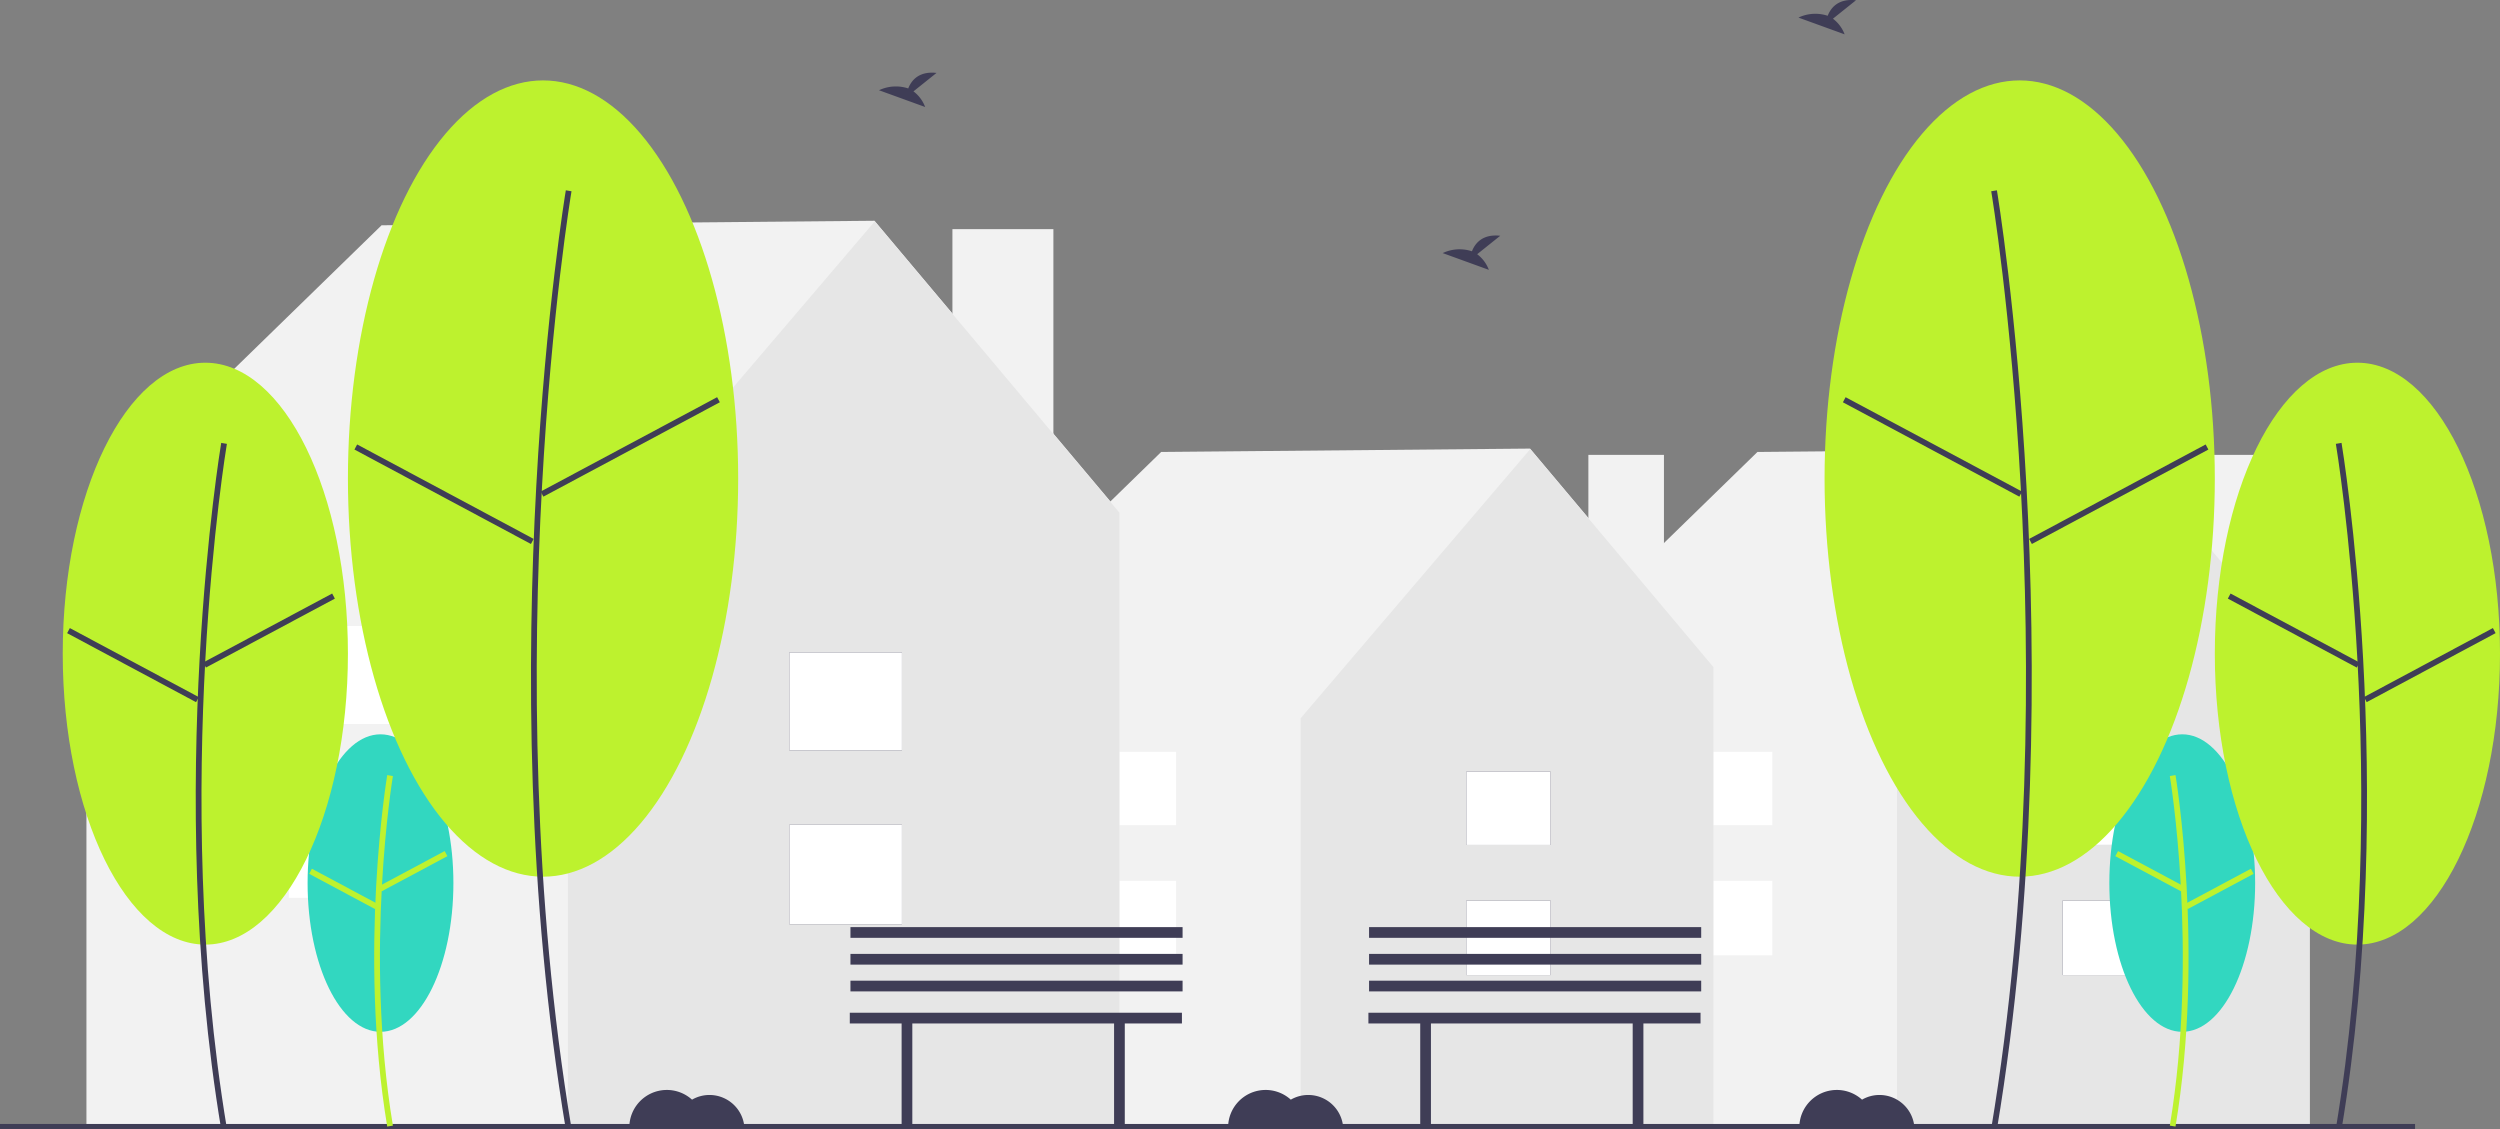 <svg xmlns="http://www.w3.org/2000/svg" width="386.429" height="174.579" viewBox="0 0 386.429 174.579">
  <rect x="0" y="0" width="386.429" height="174.579" fill="#808080" stroke="none"/>
  <g id="Group_82" data-name="Group 82" transform="translate(0 0)">
    <rect id="Rectangle_1463" data-name="Rectangle 1463" width="11.679" height="40.429" transform="translate(337.686 70.31)" fill="#f2f2f2"/>
    <path id="Path_103" data-name="Path 103" d="M732.172,212.846l-28.406-33.794-57.02.521-34.589,33.691.7.449h-.25V283.79H732.1V213.713Z" transform="translate(-375.094 -109.713)" fill="#f2f2f2"/>
    <path id="Path_104" data-name="Path 104" d="M792.641,179.238l-35.487,41.605V283.9h63.788V212.929Z" transform="translate(-463.94 -109.827)" fill="#e6e6e6"/>
    <rect id="Rectangle_1464" data-name="Rectangle 1464" width="13.027" height="11.514" transform="translate(318.819 139.204)" fill="#3f3d56"/>
    <rect id="Rectangle_1465" data-name="Rectangle 1465" width="13.027" height="11.332" transform="translate(318.819 119.274)" fill="#3f3d56"/>
    <rect id="Rectangle_1466" data-name="Rectangle 1466" width="13.027" height="11.514" transform="translate(318.819 139.204)" fill="#fff"/>
    <rect id="Rectangle_1467" data-name="Rectangle 1467" width="13.027" height="11.332" transform="translate(318.819 119.274)" fill="#fff"/>
    <rect id="Rectangle_1468" data-name="Rectangle 1468" width="13.027" height="11.514" transform="translate(260.925 136.149)" fill="#fff"/>
    <rect id="Rectangle_1469" data-name="Rectangle 1469" width="13.027" height="11.332" transform="translate(260.925 116.218)" fill="#fff"/>
    <rect id="Rectangle_1470" data-name="Rectangle 1470" width="11.679" height="40.429" transform="translate(245.518 70.31)" fill="#f2f2f2"/>
    <path id="Path_105" data-name="Path 105" d="M494.172,212.846l-28.406-33.794-57.02.521-34.589,33.691.7.449h-.25V283.79H494.1V213.713Z" transform="translate(-229.261 -109.713)" fill="#f2f2f2"/>
    <path id="Path_106" data-name="Path 106" d="M554.642,179.238l-35.488,41.605V283.9h63.788V212.929Z" transform="translate(-318.108 -109.827)" fill="#e6e6e6"/>
    <rect id="Rectangle_1471" data-name="Rectangle 1471" width="13.027" height="11.514" transform="translate(226.651 139.204)" fill="#3f3d56"/>
    <rect id="Rectangle_1472" data-name="Rectangle 1472" width="13.027" height="11.332" transform="translate(226.651 119.274)" fill="#3f3d56"/>
    <rect id="Rectangle_1473" data-name="Rectangle 1473" width="13.027" height="11.514" transform="translate(226.651 139.204)" fill="#fff"/>
    <rect id="Rectangle_1474" data-name="Rectangle 1474" width="13.027" height="11.332" transform="translate(226.651 119.274)" fill="#fff"/>
    <rect id="Rectangle_1475" data-name="Rectangle 1475" width="13.027" height="11.514" transform="translate(168.758 136.149)" fill="#fff"/>
    <rect id="Rectangle_1476" data-name="Rectangle 1476" width="13.027" height="11.332" transform="translate(168.758 116.218)" fill="#fff"/>
    <rect id="Rectangle_1477" data-name="Rectangle 1477" width="15.607" height="54.023" transform="translate(147.218 35.419)" fill="#f2f2f2"/>
    <path id="Path_107" data-name="Path 107" d="M193.321,133.269,155.363,88.112l-76.193.7-46.22,45.019.934.6h-.333v93.64H193.219v-93.64Z" transform="translate(-20.19 -53.99)" fill="#f2f2f2"/>
    <path id="Path_108" data-name="Path 108" d="M274.122,88.36l-47.42,55.6v84.264h85.236v-94.84Z" transform="translate(-138.91 -54.142)" fill="#e6e6e6"/>
    <rect id="Rectangle_1478" data-name="Rectangle 1478" width="17.407" height="15.386" transform="translate(122.007 127.478)" fill="#3f3d56"/>
    <rect id="Rectangle_1479" data-name="Rectangle 1479" width="17.407" height="15.142" transform="translate(122.007 100.847)" fill="#3f3d56"/>
    <rect id="Rectangle_1480" data-name="Rectangle 1480" width="17.407" height="15.386" transform="translate(122.007 127.478)" fill="#fff"/>
    <rect id="Rectangle_1481" data-name="Rectangle 1481" width="17.407" height="15.142" transform="translate(122.007 100.847)" fill="#fff"/>
    <rect id="Rectangle_1482" data-name="Rectangle 1482" width="17.407" height="15.386" transform="translate(44.647 123.396)" fill="#fff"/>
    <rect id="Rectangle_1483" data-name="Rectangle 1483" width="17.407" height="15.142" transform="translate(44.647 96.764)" fill="#fff"/>
    <rect id="Rectangle_1484" data-name="Rectangle 1484" width="373.298" height="0.775" transform="translate(0 173.732)" fill="#3f3d56"/>
    <ellipse id="Ellipse_137" data-name="Ellipse 137" cx="11.269" cy="22.993" rx="11.269" ry="22.993" transform="translate(47.545 113.504)" fill="#32d7c0"/>
    <path id="Path_109" data-name="Path 109" d="M252.439,588.291c-4.513-27.079-.045-54.06,0-54.329l.878.149c-.045.268-4.488,27.107,0,54.035Z" transform="translate(-192.585 -414.157)" fill="#bdf22e"/>
    <rect id="Rectangle_1485" data-name="Rectangle 1485" width="11.556" height="0.891" transform="translate(58.544 137.003) rotate(-28.142)" fill="#bdf22e"/>
    <rect id="Rectangle_1486" data-name="Rectangle 1486" width="0.891" height="11.557" transform="translate(47.789 135.068) rotate(-61.842)" fill="#bdf22e"/>
    <ellipse id="Ellipse_138" data-name="Ellipse 138" cx="22.041" cy="44.972" rx="22.041" ry="44.972" transform="translate(9.697 56.065)" fill="#bdf22e"/>
    <path id="Path_110" data-name="Path 110" d="M183.133,507.493c-8.816-52.894-.089-105.595,0-106.121l.878.149c-.089.525-8.79,53.084,0,105.826Z" transform="translate(-148.94 -332.914)" fill="#3f3d56"/>
    <rect id="Rectangle_1487" data-name="Rectangle 1487" width="22.603" height="0.891" transform="translate(31.411 102.402) rotate(-28.142)" fill="#3f3d56"/>
    <rect id="Rectangle_1488" data-name="Rectangle 1488" width="0.891" height="22.603" transform="translate(10.377 97.869) rotate(-61.842)" fill="#3f3d56"/>
    <ellipse id="Ellipse_139" data-name="Ellipse 139" cx="30.161" cy="61.541" rx="30.161" ry="61.541" transform="translate(53.779 12.429)" fill="#bdf22e"/>
    <path id="Path_111" data-name="Path 111" d="M318.393,445.717c-12.059-72.354-.122-144.444,0-145.164l.878.149c-.122.718-12.034,72.667,0,144.869Z" transform="translate(-230.932 -271.138)" fill="#3f3d56"/>
    <rect id="Rectangle_1489" data-name="Rectangle 1489" width="30.931" height="0.891" transform="translate(83.571 75.982) rotate(-28.142)" fill="#3f3d56"/>
    <rect id="Rectangle_1490" data-name="Rectangle 1490" width="0.891" height="30.931" transform="matrix(0.472, -0.882, 0.882, 0.472, 54.786, 69.487)" fill="#3f3d56"/>
    <ellipse id="Ellipse_140" data-name="Ellipse 140" cx="11.269" cy="22.993" rx="11.269" ry="22.993" transform="translate(326.044 113.504)" fill="#32d7c0"/>
    <path id="Path_112" data-name="Path 112" d="M968.022,588.291c4.513-27.079.045-54.06,0-54.329l-.878.149c.045.268,4.488,27.107,0,54.035Z" transform="translate(-631.75 -414.157)" fill="#bdf22e"/>
    <rect id="Rectangle_1491" data-name="Rectangle 1491" width="0.891" height="11.556" transform="translate(326.97 132.34) rotate(-61.858)" fill="#bdf22e"/>
    <rect id="Rectangle_1492" data-name="Rectangle 1492" width="11.557" height="0.891" transform="translate(337.727 139.739) rotate(-28.158)" fill="#bdf22e"/>
    <ellipse id="Ellipse_141" data-name="Ellipse 141" cx="22.041" cy="44.972" rx="22.041" ry="44.972" transform="translate(342.348 56.065)" fill="#bdf22e"/>
    <path id="Path_113" data-name="Path 113" d="M1034.29,507.493c8.816-52.894.089-105.595,0-106.121l-.878.149c.089.525,8.79,53.084,0,105.826Z" transform="translate(-672.355 -332.914)" fill="#3f3d56"/>
    <rect id="Rectangle_1493" data-name="Rectangle 1493" width="0.891" height="22.603" transform="translate(344.361 92.528) rotate(-61.858)" fill="#3f3d56"/>
    <rect id="Rectangle_1494" data-name="Rectangle 1494" width="22.603" height="0.891" transform="translate(365.401 107.746) rotate(-28.158)" fill="#3f3d56"/>
    <ellipse id="Ellipse_142" data-name="Ellipse 142" cx="30.161" cy="61.541" rx="30.161" ry="61.541" transform="translate(282.026 12.429)" fill="#bdf22e"/>
    <path id="Path_114" data-name="Path 114" d="M896.734,445.717c12.059-72.354.122-144.444,0-145.164l-.878.149c.122.718,12.034,72.667,0,144.869Z" transform="translate(-588.069 -271.138)" fill="#3f3d56"/>
    <rect id="Rectangle_1495" data-name="Rectangle 1495" width="0.891" height="30.931" transform="translate(284.859 62.181) rotate(-61.858)" fill="#3f3d56"/>
    <rect id="Rectangle_1496" data-name="Rectangle 1496" width="30.931" height="0.891" transform="matrix(0.882, -0.472, 0.472, 0.882, 313.648, 83.3)" fill="#3f3d56"/>
    <path id="Path_115" data-name="Path 115" d="M682.245,321.487l3.565-2.851c-2.769-.305-3.907,1.2-4.373,2.4a6.072,6.072,0,0,0-4.519.279l7.133,2.589A5.4,5.4,0,0,0,682.245,321.487Z" transform="translate(-453.916 -282.194)" fill="#3f3d56"/>
    <path id="Path_116" data-name="Path 116" d="M457.245,256.487l3.565-2.851c-2.77-.306-3.907,1.2-4.373,2.4a6.072,6.072,0,0,0-4.519.279l7.133,2.589A5.4,5.4,0,0,0,457.245,256.487Z" transform="translate(-316.049 -242.365)" fill="#3f3d56"/>
    <path id="Path_117" data-name="Path 117" d="M824.245,227.487l3.565-2.851c-2.769-.306-3.907,1.2-4.373,2.4a6.072,6.072,0,0,0-4.519.279l7.133,2.589a5.4,5.4,0,0,0-1.806-2.418Z" transform="translate(-540.926 -224.596)" fill="#3f3d56"/>
    <path id="Path_118" data-name="Path 118" d="M831.652,660.424a5.39,5.39,0,0,0-2.7.724,5.8,5.8,0,0,0-9.693,4.31h17.794A5.418,5.418,0,0,0,831.652,660.424Z" transform="translate(-541.135 -491.172)" fill="#3f3d56"/>
    <path id="Path_119" data-name="Path 119" d="M364.652,660.424a5.39,5.39,0,0,0-2.7.724,5.8,5.8,0,0,0-9.693,4.31h17.794A5.418,5.418,0,0,0,364.652,660.424Z" transform="translate(-254.984 -491.172)" fill="#3f3d56"/>
    <path id="Path_120" data-name="Path 120" d="M603.652,660.424a5.39,5.39,0,0,0-2.7.724,5.8,5.8,0,0,0-9.693,4.31h17.794A5.418,5.418,0,0,0,603.652,660.424Z" transform="translate(-401.43 -491.172)" fill="#3f3d56"/>
    <path id="Path_121" data-name="Path 121" d="M390.529,404.228H339.191v1.656H347.2v15.733h1.656V405.884h31.185v15.733h1.656V405.884h8.835Z" transform="translate(-207.837 -247.688)" fill="#3f3d56"/>
    <rect id="Rectangle_1497" data-name="Rectangle 1497" width="51.338" height="1.656" transform="translate(131.455 151.586)" fill="#3f3d56"/>
    <rect id="Rectangle_1498" data-name="Rectangle 1498" width="51.338" height="1.656" transform="translate(131.455 147.446)" fill="#3f3d56"/>
    <rect id="Rectangle_1499" data-name="Rectangle 1499" width="51.338" height="1.656" transform="translate(131.455 143.306)" fill="#3f3d56"/>
    <path id="Path_122" data-name="Path 122" d="M597.529,404.228H546.191v1.656H554.2v15.733h1.656V405.884h31.185v15.733h1.656V405.884h8.834Z" transform="translate(-334.674 -247.688)" fill="#3f3d56"/>
    <rect id="Rectangle_1500" data-name="Rectangle 1500" width="51.338" height="1.656" transform="translate(211.618 151.586)" fill="#3f3d56"/>
    <rect id="Rectangle_1501" data-name="Rectangle 1501" width="51.338" height="1.656" transform="translate(211.618 147.446)" fill="#3f3d56"/>
    <rect id="Rectangle_1502" data-name="Rectangle 1502" width="51.338" height="1.656" transform="translate(211.618 143.306)" fill="#3f3d56"/>
  </g>
</svg>
